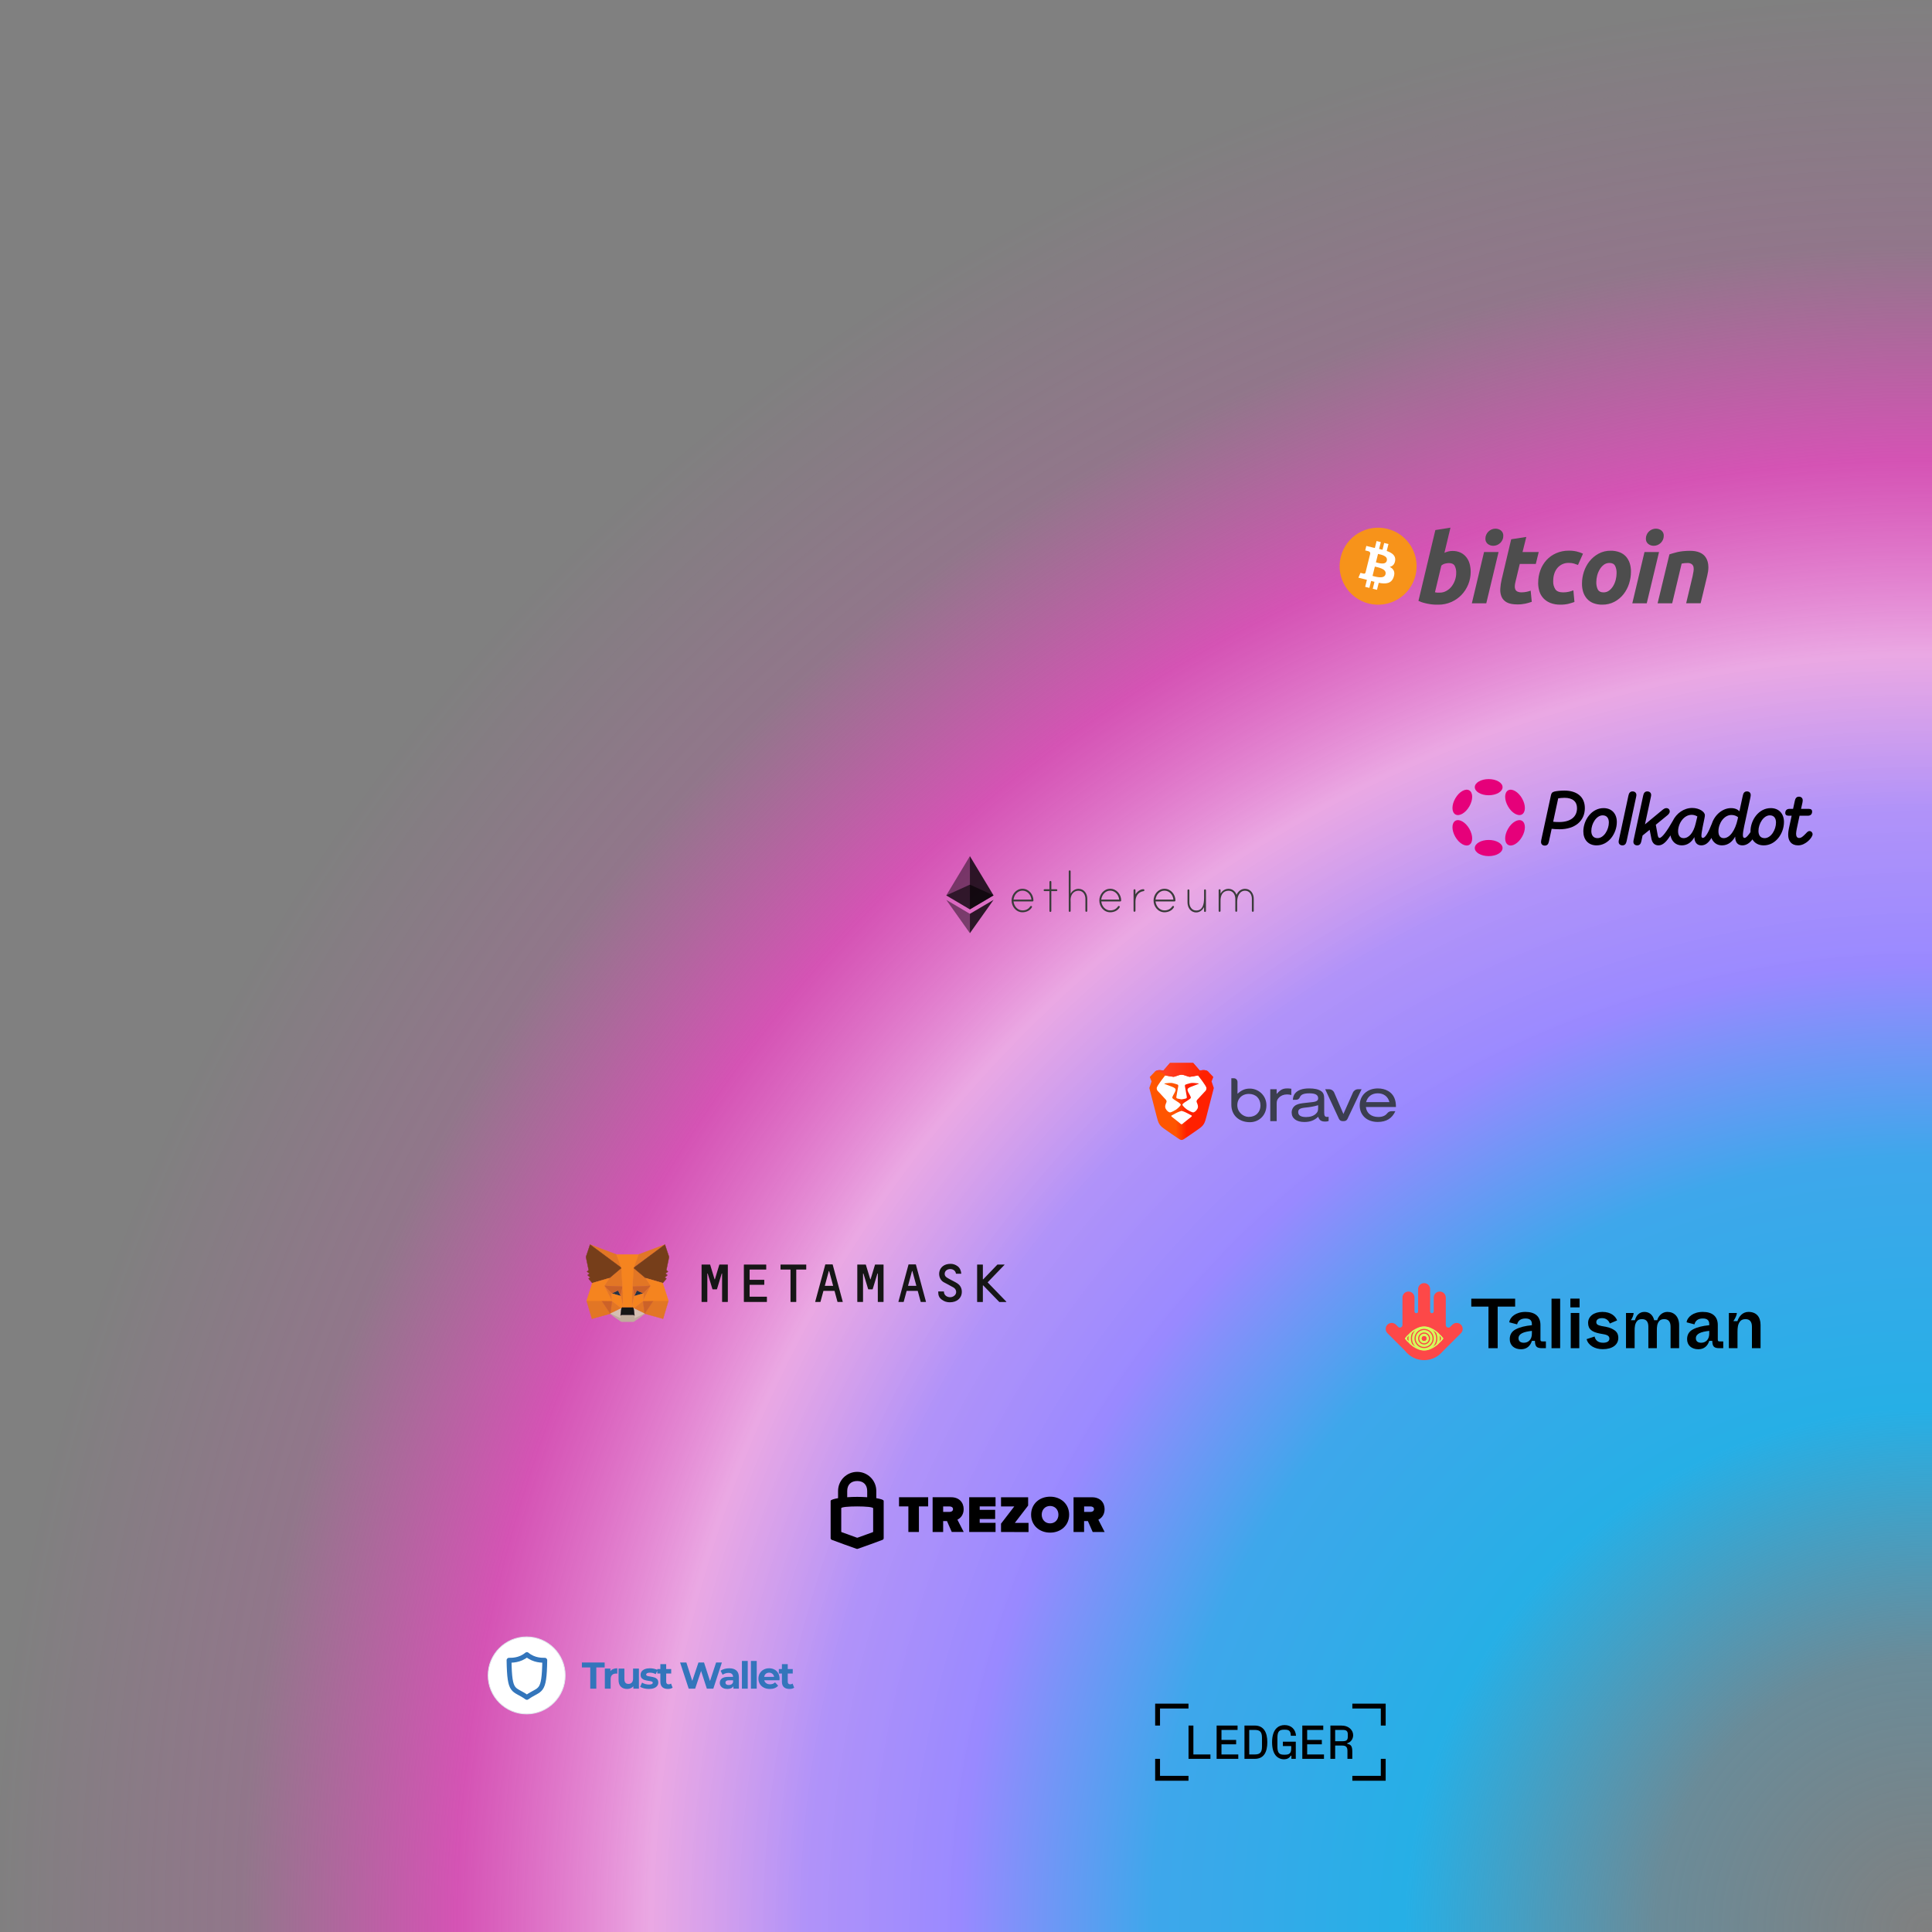 <?xml version="1.0" encoding="UTF-8" standalone="no"?>
<!DOCTYPE svg PUBLIC "-//W3C//DTD SVG 1.1//EN" "http://www.w3.org/Graphics/SVG/1.1/DTD/svg11.dtd">
<svg width="100%" height="100%" viewBox="0 0 1500 1500" version="1.1" xmlns="http://www.w3.org/2000/svg" xmlns:xlink="http://www.w3.org/1999/xlink" xml:space="preserve" xmlns:serif="http://www.serif.com/" style="fill-rule:evenodd;clip-rule:evenodd;stroke-linecap:round;stroke-linejoin:round;">
    <rect x="0" y="0" width="1500" height="1500" fill="#808080" stroke="none"/>
    <rect x="0" y="0" width="1500" height="1500" style="fill:url(#_Radial1);"/>
    <g id="Logos" transform="matrix(0.109,0,0,0.109,1137.76,587.205)">
        <g transform="matrix(0.76,0,0,0.76,-4521.65,5096.76)">
            <path id="path7" d="M249,0C149.9,0 69.7,80.2 69.7,179.3L69.7,246.5C34.9,252.8 0,261.2 0,272.1L0,622.8C0,622.8 0,632.5 10.9,637.1C50.4,653.1 205.8,708.1 241.5,720.7C246.1,722.4 247.4,722.4 248.6,722.4C250.3,722.4 251.1,722.4 255.7,720.7C291.4,708.1 447.2,653.1 486.7,637.1C496.8,632.9 497.2,623.2 497.2,623.2L497.2,272.1C497.2,261.2 462.8,252.4 427.9,246.5L427.9,179.3C428.4,80.2 347.7,0 249,0ZM249,85.7C307.4,85.7 342.7,121 342.7,179.4L342.7,237.8C277.2,233.2 221.3,233.2 155.4,237.8L155.4,179.4C155.4,120.9 190.7,85.7 249,85.7ZM248.6,323.8C330.1,323.8 398.5,330.1 398.5,341.4L398.5,560.2C398.5,563.6 398.1,564 395.1,565.2C392.2,566.5 256.1,615.6 256.1,615.6C256.1,615.6 250.6,617.3 249,617.3C247.3,617.3 241.9,615.2 241.9,615.2C241.9,615.2 105.8,566.1 102.9,564.8C100,563.5 99.5,563.1 99.5,559.8L99.5,341C98.7,329.7 167.1,323.8 248.6,323.8Z" style="fill-rule:nonzero;"/>
            <g id="g3222" transform="matrix(0.956,0,0,0.956,91.363,-287.434)">
                <path id="path13" d="M666.6,890L666.6,639.3L575,639.3L575,549.4L860.6,549.4L860.6,639.3L769.9,639.3L769.9,890L666.6,890Z" style="fill-rule:nonzero;"/>
                <path id="path15" d="M1092,890L1045,782.9L1007.6,782.9L1007.6,890L904.3,890L904.3,549.4L1086.1,549.4C1165.9,549.4 1208.7,602.3 1208.7,666.1C1208.7,724.9 1174.7,756 1147.4,769.4L1209.1,889.9L1092,889.9L1092,890ZM1104.2,666.1C1104.2,647.6 1087.8,639.6 1070.6,639.6L1007.6,639.6L1007.6,693.4L1070.6,693.4C1087.8,693 1104.2,685 1104.2,666.1Z" style="fill-rule:nonzero;"/>
                <path id="path17" d="M1262.9,890L1262.9,549.4L1521.2,549.4L1521.2,639.3L1365.8,639.3L1365.8,672.9L1517.4,672.9L1517.4,762.8L1365.8,762.8L1365.8,800.2L1521.2,800.2L1521.2,890L1262.9,890Z" style="fill-rule:nonzero;"/>
                <path id="path19" d="M1574.9,890.4L1574.9,808.5L1704.7,639.7L1574.9,639.7L1574.9,549.8L1840.7,549.8L1840.7,630.9L1710.5,800.6L1844.5,800.6L1844.5,890.5L1574.9,890.4Z" style="fill-rule:nonzero;"/>
                <path id="path21" d="M1869.7,720.3C1869.7,615.7 1950.8,543.9 2056.2,543.9C2161.2,543.9 2242.7,615.3 2242.7,720.3C2242.7,824.9 2161.6,896.3 2056.2,896.3C1950.8,896.3 1869.7,824.9 1869.7,720.3ZM2137.7,720.3C2137.7,672.8 2105.4,635 2055.8,635C2006.2,635 1973.9,672.8 1973.9,720.3C1973.9,767.8 2006.2,805.6 2055.8,805.6C2105.8,805.6 2137.7,767.8 2137.7,720.3Z" style="fill-rule:nonzero;"/>
                <path id="path23" d="M2473.6,890.4L2426.6,783.3L2389.2,783.3L2389.2,890.4L2285.9,890.4L2285.9,549.8L2467.7,549.8C2547.5,549.8 2590.3,602.7 2590.3,666.5C2590.3,725.3 2556.3,756.4 2529,769.8L2590.7,890.3L2473.6,890.3L2473.6,890.4ZM2486.2,666.1C2486.2,647.6 2469.8,639.6 2452.6,639.6L2389.6,639.6L2389.6,693.4L2452.6,693.4C2469.9,693 2486.2,685 2486.2,666.1Z" style="fill-rule:nonzero;"/>
            </g>
        </g>
        <g transform="matrix(4.287,0,0,4.287,-2210.07,6747.94)">
            <path d="M327.629,119.94L327.629,127.998L382.998,127.998L382.998,91.655L374.931,91.655L374.931,119.94L327.629,119.94ZM327.629,0L327.629,8.058L374.931,8.058L374.931,36.345L382.998,36.345L382.998,0L327.629,0ZM299.075,62.341L299.075,43.616L311.731,43.616C317.901,43.616 320.116,45.67 320.116,51.28L320.116,54.598C320.116,60.366 317.98,62.341 311.731,62.341L299.075,62.341ZM319.165,65.659C324.939,64.158 328.972,58.784 328.972,52.386C328.972,48.356 327.391,44.721 324.385,41.797C320.589,38.162 315.525,36.345 308.961,36.345L291.164,36.345L291.164,91.653L299.075,91.653L299.075,69.61L310.94,69.61C317.03,69.61 319.483,72.138 319.483,78.46L319.483,91.655L327.55,91.655L327.55,79.724C327.55,71.033 325.494,67.715 319.165,66.766L319.165,65.659ZM252.565,67.476L276.928,67.476L276.928,60.207L252.565,60.207L252.565,43.614L279.3,43.614L279.3,36.345L244.496,36.345L244.496,91.653L280.487,91.653L280.487,84.384L252.565,84.384L252.565,67.476ZM226.065,70.4L226.065,74.192C226.065,82.172 223.138,84.78 215.783,84.78L214.043,84.78C206.685,84.78 203.126,82.409 203.126,71.426L203.126,56.572C203.126,45.511 206.844,43.218 214.2,43.218L215.781,43.218C222.979,43.218 225.273,45.905 225.351,53.332L234.052,53.332C233.262,42.428 225.985,35.556 215.069,35.556C209.77,35.556 205.34,37.215 202.018,40.375C197.035,45.037 194.266,52.938 194.266,63.999C194.266,74.666 196.64,82.568 201.543,87.465C204.865,90.704 209.454,92.443 213.962,92.443C218.708,92.443 223.06,90.546 225.273,86.438L226.379,86.438L226.379,91.653L233.656,91.653L233.656,63.131L212.22,63.131L212.22,70.4L226.065,70.4ZM156.301,43.614L164.924,43.614C173.072,43.614 177.502,45.668 177.502,56.73L177.502,71.268C177.502,82.329 173.072,84.384 164.924,84.384L156.301,84.384L156.301,43.614ZM165.634,91.655C180.743,91.655 186.358,80.198 186.358,64.001C186.358,47.567 180.346,36.347 165.475,36.347L148.389,36.347L148.389,91.655L165.634,91.655ZM110.186,67.476L134.549,67.476L134.549,60.207L110.186,60.207L110.186,43.614L136.921,43.614L136.921,36.345L102.116,36.345L102.116,91.653L138.108,91.653L138.108,84.384L110.186,84.384L110.186,67.476ZM63.518,36.345L55.45,36.345L55.45,91.653L91.836,91.653L91.836,84.384L63.518,84.384L63.518,36.345ZM0,91.655L0,128L55.37,128L55.37,119.94L8.067,119.94L8.067,91.655L0,91.655ZM0,0L0,36.345L8.067,36.345L8.067,8.058L55.37,8.058L55.37,0L0,0Z" style="fill-rule:nonzero;"/>
        </g>
        <g transform="matrix(2.287,0,0,2.287,-6538.91,3203.52)">
            <g>
                <path d="M1276.6,240.7C1269.8,236.2 1262.3,233 1255.2,229C1250.6,226.4 1245.7,224.1 1241.7,220.8C1234.9,215.2 1236.3,204.2 1243.4,199.4C1253.6,192.6 1270.5,196.4 1272.3,210.3C1272.3,210.6 1272.6,210.8 1272.9,210.8L1288.3,210.8C1288.7,210.8 1289,210.5 1288.9,210.1C1288.1,200.5 1284.4,192.5 1277.6,187.4C1271.1,182.5 1263.7,179.9 1255.8,179.9C1215.1,179.9 1211.4,223 1233.3,236.6C1235.8,238.2 1257.3,249 1264.9,253.7C1272.5,258.4 1274.9,267 1271.6,273.8C1268.6,280 1260.8,284.3 1253,283.8C1244.5,283.3 1237.9,278.7 1235.6,271.5C1235.2,270.2 1235,267.7 1235,266.6C1235,266.3 1234.7,266 1234.4,266L1217.7,266C1217.4,266 1217.1,266.3 1217.1,266.6C1217.1,278.7 1220.1,285.4 1228.3,291.5C1236,297.3 1244.4,299.7 1253.1,299.7C1275.9,299.7 1287.7,286.8 1290.1,273.4C1292.2,260.3 1288.3,248.5 1276.6,240.7Z" style="fill:rgb(22,22,22);fill-rule:nonzero;"/>
                <path d="M561.3,182.1L536,182.1C535.7,182.1 535.5,182.3 535.4,182.5L521.7,227.7C521.5,228.3 520.7,228.3 520.5,227.7L506.8,182.5C506.7,182.2 506.5,182.1 506.2,182.1L480.7,182.1C480.4,182.1 480.1,182.4 480.1,182.7L480.1,298.1C480.1,298.4 480.4,298.7 480.7,298.7L497.4,298.7C497.7,298.7 498,298.4 498,298.1L498,210.4C498,209.7 499,209.6 499.2,210.2L513,255.7L514,258.9C514.1,259.2 514.3,259.3 514.6,259.3L527.4,259.3C527.7,259.3 527.9,259.1 528,258.9L529,255.7L542.8,210.2C543,209.5 544,209.7 544,210.4L544,298.1C544,298.4 544.3,298.7 544.6,298.7L561.3,298.7C561.6,298.7 561.9,298.4 561.9,298.1L561.9,182.7C561.9,182.4 561.6,182.1 561.3,182.1Z" style="fill:rgb(22,22,22);fill-rule:nonzero;"/>
                <path d="M1020.9,182.1C1020.6,182.1 1020.4,182.3 1020.3,182.5L1006.6,227.7C1006.4,228.3 1005.6,228.3 1005.4,227.7L991.7,182.5C991.6,182.2 991.4,182.1 991.1,182.1L965.7,182.1C965.4,182.1 965.1,182.4 965.1,182.7L965.1,298.1C965.1,298.4 965.4,298.7 965.7,298.7L982.4,298.7C982.7,298.7 983,298.4 983,298.1L983,210.4C983,209.7 984,209.6 984.2,210.2L998,255.7L999,258.9C999.1,259.2 999.3,259.3 999.6,259.3L1012.4,259.3C1012.7,259.3 1012.9,259.1 1013,258.9L1014,255.7L1027.8,210.2C1028,209.5 1029,209.7 1029,210.4L1029,298.1C1029,298.4 1029.3,298.7 1029.6,298.7L1046.3,298.7C1046.6,298.7 1046.9,298.4 1046.9,298.1L1046.9,182.7C1046.9,182.4 1046.6,182.1 1046.3,182.1L1020.9,182.1Z" style="fill:rgb(22,22,22);fill-rule:nonzero;"/>
                <path d="M805.5,182.1L726.6,182.1C726.3,182.1 726,182.4 726,182.7L726,197.1C726,197.4 726.3,197.7 726.6,197.7L757.1,197.7L757.1,298.1C757.1,298.4 757.4,298.7 757.7,298.7L774.4,298.7C774.7,298.7 775,298.4 775,298.1L775,197.7L805.5,197.7C805.8,197.7 806.1,197.4 806.1,197.1L806.1,182.7C806.1,182.4 805.9,182.1 805.5,182.1Z" style="fill:rgb(22,22,22);fill-rule:nonzero;"/>
                <path d="M904,298.7L919.2,298.7C919.6,298.7 919.9,298.3 919.8,297.9L888.4,182.1C888.3,181.8 888.1,181.7 887.8,181.7L866,181.7C865.7,181.7 865.5,181.9 865.4,182.1L834,297.9C833.9,298.3 834.2,298.7 834.6,298.7L849.8,298.7C850.1,298.7 850.3,298.5 850.4,298.3L859.5,264.6C859.6,264.3 859.8,264.2 860.1,264.2L893.7,264.2C894,264.2 894.2,264.4 894.3,264.6L903.4,298.3C903.5,298.5 903.8,298.7 904,298.7ZM864.1,247.7L876.3,202.6C876.5,202 877.3,202 877.5,202.6L889.7,247.7C889.8,248.1 889.5,248.5 889.1,248.5L864.7,248.5C864.3,248.5 864,248.1 864.1,247.7Z" style="fill:rgb(22,22,22);fill-rule:nonzero;"/>
                <path d="M1163.2,298.7L1178.4,298.7C1178.8,298.7 1179.1,298.3 1179,297.9L1147.6,182.1C1147.5,181.8 1147.3,181.7 1147,181.7L1125.2,181.7C1124.9,181.7 1124.7,181.9 1124.6,182.1L1093.2,297.9C1093.1,298.3 1093.4,298.7 1093.8,298.7L1109,298.7C1109.3,298.7 1109.5,298.5 1109.6,298.3L1118.7,264.6C1118.8,264.3 1119,264.2 1119.3,264.2L1152.9,264.2C1153.2,264.2 1153.4,264.4 1153.5,264.6L1162.6,298.3C1162.7,298.5 1162.9,298.7 1163.2,298.7ZM1123.3,247.7L1135.5,202.6C1135.7,202 1136.5,202 1136.7,202.6L1148.9,247.7C1149,248.1 1148.7,248.5 1148.3,248.5L1123.9,248.5C1123.5,248.5 1123.2,248.1 1123.3,247.7Z" style="fill:rgb(22,22,22);fill-rule:nonzero;"/>
                <path d="M629.7,281.6L629.7,245.8C629.7,245.5 630,245.2 630.3,245.2L674.8,245.2C675.1,245.2 675.4,244.9 675.4,244.6L675.4,230.2C675.4,229.9 675.1,229.6 674.8,229.6L630.3,229.6C630,229.6 629.7,229.3 629.7,229L629.7,198.4C629.7,198.1 630,197.8 630.3,197.8L680.9,197.8C681.2,197.8 681.5,197.5 681.5,197.2L681.5,182.8C681.5,182.5 681.2,182.2 680.9,182.2L612.4,182.2C612.1,182.2 611.8,182.5 611.8,182.8L611.8,298.1C611.8,298.4 612.1,298.7 612.4,298.7L683,298.7C683.3,298.7 683.6,298.4 683.6,298.1L683.6,282.9C683.6,282.6 683.3,282.3 683,282.3L630.2,282.3C629.9,282.2 629.7,282 629.7,281.6Z" style="fill:rgb(22,22,22);fill-rule:nonzero;"/>
                <path d="M1429.2,297.7L1371.4,238C1371.2,237.8 1371.2,237.4 1371.4,237.2L1423.4,183.2C1423.8,182.8 1423.5,182.2 1423,182.2L1401.7,182.2C1401.5,182.2 1401.4,182.3 1401.3,182.4L1357.2,228.2C1356.8,228.6 1356.2,228.3 1356.2,227.8L1356.2,182.8C1356.2,182.5 1355.9,182.2 1355.6,182.2L1338.9,182.2C1338.6,182.2 1338.3,182.5 1338.3,182.8L1338.3,298.2C1338.3,298.5 1338.6,298.8 1338.9,298.8L1355.6,298.8C1355.9,298.8 1356.2,298.5 1356.2,298.2L1356.2,247.4C1356.2,246.9 1356.9,246.6 1357.2,247L1407.2,298.6C1407.3,298.7 1407.5,298.8 1407.6,298.8L1428.9,298.8C1429.3,298.7 1429.6,298 1429.2,297.7Z" style="fill:rgb(22,22,22);fill-rule:nonzero;"/>
            </g>
            <g>
                <path d="M366,120L264.9,195L283.7,150.8L366,120Z" style="fill:rgb(225,119,38);fill-rule:nonzero;stroke:rgb(225,119,38);stroke-width:1px;"/>
                <g>
                    <path d="M132.8,120L233,195.7L215.1,150.8L132.8,120Z" style="fill:rgb(226,118,37);fill-rule:nonzero;stroke:rgb(226,118,37);stroke-width:1px;"/>
                    <path d="M329.6,293.9L302.7,335.1L360.3,351L376.8,294.8L329.6,293.9Z" style="fill:rgb(226,118,37);fill-rule:nonzero;stroke:rgb(226,118,37);stroke-width:1px;"/>
                    <path d="M122.1,294.8L138.5,351L196,335.1L169.2,293.9L122.1,294.8Z" style="fill:rgb(226,118,37);fill-rule:nonzero;stroke:rgb(226,118,37);stroke-width:1px;"/>
                    <path d="M192.9,224.3L176.9,248.5L233.9,251.1L232,189.6L192.9,224.3Z" style="fill:rgb(226,118,37);fill-rule:nonzero;stroke:rgb(226,118,37);stroke-width:1px;"/>
                    <path d="M305.9,224.3L266.2,188.9L264.9,251.1L321.9,248.5L305.9,224.3Z" style="fill:rgb(226,118,37);fill-rule:nonzero;stroke:rgb(226,118,37);stroke-width:1px;"/>
                    <path d="M196,335.1L230.5,318.4L200.8,295.2L196,335.1Z" style="fill:rgb(226,118,37);fill-rule:nonzero;stroke:rgb(226,118,37);stroke-width:1px;"/>
                    <path d="M268.3,318.4L302.7,335.1L298,295.2L268.3,318.4Z" style="fill:rgb(226,118,37);fill-rule:nonzero;stroke:rgb(226,118,37);stroke-width:1px;"/>
                </g>
                <g>
                    <path d="M302.7,335.1L268.3,318.4L271.1,340.8L270.8,350.3L302.7,335.1Z" style="fill:rgb(213,191,178);fill-rule:nonzero;stroke:rgb(213,191,178);stroke-width:1px;"/>
                    <path d="M196,335.1L228,350.3L227.8,340.8L230.5,318.4L196,335.1Z" style="fill:rgb(213,191,178);fill-rule:nonzero;stroke:rgb(213,191,178);stroke-width:1px;"/>
                </g>
                <path d="M228.6,280.4L200,272L220.2,262.7L228.6,280.4Z" style="fill:rgb(35,52,71);fill-rule:nonzero;stroke:rgb(35,52,71);stroke-width:1px;"/>
                <path d="M270.2,280.4L278.6,262.7L298.9,272L270.2,280.4Z" style="fill:rgb(35,52,71);fill-rule:nonzero;stroke:rgb(35,52,71);stroke-width:1px;"/>
                <g>
                    <path d="M196,335.1L201,293.9L169.2,294.8L196,335.1Z" style="fill:rgb(204,98,40);fill-rule:nonzero;stroke:rgb(204,98,40);stroke-width:1px;"/>
                    <path d="M297.8,293.9L302.7,335.1L329.6,294.8L297.8,293.9Z" style="fill:rgb(204,98,40);fill-rule:nonzero;stroke:rgb(204,98,40);stroke-width:1px;"/>
                    <path d="M321.9,248.5L264.9,251.1L270.2,280.4L278.6,262.7L298.9,272L321.9,248.5Z" style="fill:rgb(204,98,40);fill-rule:nonzero;stroke:rgb(204,98,40);stroke-width:1px;"/>
                    <path d="M200,272L220.2,262.7L228.6,280.4L233.9,251.1L176.9,248.5L200,272Z" style="fill:rgb(204,98,40);fill-rule:nonzero;stroke:rgb(204,98,40);stroke-width:1px;"/>
                </g>
                <g>
                    <path d="M176.9,248.5L200.8,295.2L200,272L176.9,248.5Z" style="fill:rgb(226,117,37);fill-rule:nonzero;stroke:rgb(226,117,37);stroke-width:1px;"/>
                    <path d="M298.9,272L298,295.2L321.9,248.5L298.9,272Z" style="fill:rgb(226,117,37);fill-rule:nonzero;stroke:rgb(226,117,37);stroke-width:1px;"/>
                    <path d="M233.9,251.1L228.6,280.4L235.3,315L236.8,269.4L233.9,251.1Z" style="fill:rgb(226,117,37);fill-rule:nonzero;stroke:rgb(226,117,37);stroke-width:1px;"/>
                    <path d="M264.9,251.1L262.1,269.3L263.5,315L270.2,280.4L264.9,251.1Z" style="fill:rgb(226,117,37);fill-rule:nonzero;stroke:rgb(226,117,37);stroke-width:1px;"/>
                </g>
                <path d="M270.2,280.4L263.5,315L268.3,318.4L298,295.2L298.9,272L270.2,280.4Z" style="fill:rgb(245,132,31);fill-rule:nonzero;stroke:rgb(245,132,31);stroke-width:1px;"/>
                <path d="M200,272L200.8,295.2L230.5,318.4L235.3,315L228.6,280.4L200,272Z" style="fill:rgb(245,132,31);fill-rule:nonzero;stroke:rgb(245,132,31);stroke-width:1px;"/>
                <path d="M270.8,350.3L271.1,340.8L268.5,338.6L230.3,338.6L227.8,340.8L228,350.3L196,335.1L207.2,344.3L229.9,360L268.8,360L291.6,344.3L302.7,335.1L270.8,350.3Z" style="fill:rgb(192,172,157);fill-rule:nonzero;stroke:rgb(192,172,157);stroke-width:1px;"/>
                <path d="M268.3,318.4L263.5,315L235.3,315L230.5,318.4L227.8,340.8L230.3,338.6L268.5,338.6L271.1,340.8L268.3,318.4Z" style="fill:rgb(22,22,22);fill-rule:nonzero;stroke:rgb(22,22,22);stroke-width:1px;"/>
                <g>
                    <path d="M370.3,199.9L378.8,158.5L366,120L268.3,192.5L305.9,224.3L359,239.8L370.7,226.1L365.6,222.4L373.7,215L367.5,210.2L375.6,204L370.3,199.9Z" style="fill:rgb(118,62,26);fill-rule:nonzero;stroke:rgb(118,62,26);stroke-width:1px;"/>
                    <path d="M120,158.5L128.6,199.9L123.1,204L131.3,210.2L125.1,215L133.2,222.4L128.1,226.1L139.8,239.8L192.9,224.3L230.5,192.5L132.8,120L120,158.5Z" style="fill:rgb(118,62,26);fill-rule:nonzero;stroke:rgb(118,62,26);stroke-width:1px;"/>
                </g>
                <path d="M359,239.8L305.9,224.3L321.9,248.5L298,295.2L329.6,294.8L376.8,294.8L359,239.8Z" style="fill:rgb(245,132,31);fill-rule:nonzero;stroke:rgb(245,132,31);stroke-width:1px;"/>
                <path d="M192.9,224.3L139.8,239.8L122.1,294.8L169.2,294.8L200.8,295.2L176.9,248.5L192.9,224.3Z" style="fill:rgb(245,132,31);fill-rule:nonzero;stroke:rgb(245,132,31);stroke-width:1px;"/>
                <path d="M264.9,251.1L268.3,192.5L283.7,150.8L215.1,150.8L230.5,192.5L233.9,251.1L235.2,269.5L235.3,315L263.5,315L263.6,269.5L264.9,251.1Z" style="fill:rgb(245,132,31);fill-rule:nonzero;stroke:rgb(245,132,31);stroke-width:1px;"/>
            </g>
        </g>
        <g transform="matrix(9.413,0,0,9.413,-2294.05,2184.04)">
            <g id="logo_brave">
                <g id="Logo-Logotypes-brave-logo-dark" serif:id="Logo/Logotypes/brave/logo-dark">
                    <g id="Logotypes-brave-logo-dark" serif:id="Logotypes/brave/logo-dark">
                        <g id="Group-5">
                            <g id="Group-4" transform="matrix(1,0,0,1,66.476,11.495)">
                                <path id="Shape" d="M0.095,20.129L0.095,0.09L1.98,0.09C3.517,0.09 4.762,1.356 4.762,2.918L4.762,11.828C7.784,9.087 10.354,7.99 13.78,7.92C20.349,7.783 26.051,12.743 26.593,19.4C27.241,27.354 21.551,33.341 14.138,33.341C6,33.341 0.095,28.211 0.095,20.129ZM4.685,21.702C5.145,25.843 9.035,29.263 13.136,29.329C18.48,29.412 22.121,25.872 22.121,20.634C22.121,15.397 18.561,11.94 13.368,11.94C7.817,11.927 4.053,16.026 4.685,21.702Z" style="fill:rgb(59,62,79);"/>
                                <path id="Shape1" serif:id="Shape" d="M34.381,8.42L34.381,11.989C37.317,8.677 39.056,7.787 42.494,7.787C43.494,7.788 44.492,7.87 45.479,8.031L45.479,12.772C44.426,12.478 43.338,12.33 42.245,12.333C39.757,12.333 37.667,13.161 36.136,14.726C34.792,16.097 34.393,17.169 34.393,19.322L34.393,32.521L29.554,32.521L29.554,8.42L34.381,8.42Z" style="fill:rgb(59,62,79);"/>
                                <path id="Shape2" serif:id="Shape" d="M46.628,16.39C46.876,14.043 47.324,12.772 48.318,11.551C50.31,9.066 53.894,7.787 58.969,7.787C63.001,7.787 65.938,8.425 67.978,9.791C69.673,10.913 70.369,12.577 70.369,15.509L70.369,26.211C70.369,28.559 70.968,29.387 72.609,29.341C72.976,29.328 73.342,29.295 73.705,29.242L73.705,32.467C72.889,32.751 72.029,32.882 71.167,32.856C68.133,32.856 66.74,31.929 65.795,29.238C62.81,32.024 59.722,33.196 55.295,33.196C49.373,33.196 45.74,30.459 45.74,26.008C45.714,23.47 47.183,21.162 49.471,20.146C51.263,19.363 52.358,19.119 57.482,18.581C61.861,18.142 62.61,18.042 63.852,17.649C65.196,17.21 65.795,16.477 65.795,15.256C65.795,12.664 63.657,11.493 59.177,11.493C54.941,11.493 52.758,12.345 51.882,14.523C51.448,15.637 50.392,16.371 49.214,16.378L46.628,16.39ZM65.771,20.498C62.701,21.405 59.549,21.995 56.362,22.257C52.033,22.696 50.689,23.528 50.689,25.727C50.689,28.169 52.68,29.453 56.611,29.453C59.845,29.453 62.284,28.625 64.027,27.01C65.42,25.689 65.771,24.762 65.771,22.456L65.771,20.498Z" style="fill:rgb(59,62,79);"/>
                                <path id="Shape3" serif:id="Shape" d="M85.386,32.517L84.14,32.517C83.042,32.524 82.037,31.889 81.557,30.885L71.118,8.42L74.018,8.42C75.708,8.407 77.247,9.409 77.941,10.975L84.905,27.122L92.102,10.913C92.806,9.371 94.332,8.39 96.004,8.404L98.639,8.404L87.956,30.91C87.471,31.9 86.474,32.524 85.386,32.517Z" style="fill:rgb(59,62,79);"/>
                                <path id="Shape4" serif:id="Shape" d="M101.91,21.864C102.407,26.509 105.983,29.391 111.314,29.391C114.34,29.391 116.609,28.476 118.014,26.65C118.834,25.603 120.079,24.993 121.395,24.994L124.201,24.994C121.757,30.467 117.383,33.158 110.862,33.158C102.716,33.158 97.226,28.124 97.226,20.597C97.226,13.07 102.851,7.791 110.964,7.791C116.833,7.791 121.554,10.478 123.456,14.979C124.303,17.049 124.649,18.887 124.649,21.868L101.91,21.864ZM119.725,18.138C118.629,13.886 115.395,11.488 110.915,11.488C106.435,11.488 103.201,13.886 102.056,18.138L119.725,18.138Z" style="fill:rgb(59,62,79);"/>
                            </g>
                            <g transform="matrix(1,0,0,1,4.511,0)">
                                <g id="Build-Icons-Release" serif:id="Build-Icons/Release">
                                    <g id="Logo">
                                        <path id="Head" d="M47.09,13.985L48.432,10.629C48.432,10.629 46.724,8.764 44.65,6.651C42.576,4.538 38.184,5.781 38.184,5.781L33.183,0L15.615,0L10.614,5.781C10.614,5.781 6.222,4.538 4.148,6.651C2.074,8.764 0.366,10.629 0.366,10.629L1.708,13.985L0,18.956C0,18.956 5.023,38.34 5.612,40.707C6.771,45.368 7.564,47.17 10.858,49.531C14.151,51.893 20.129,55.995 21.105,56.616C22.081,57.237 23.301,58.296 24.399,58.296C25.497,58.296 26.717,57.237 27.693,56.616C28.669,55.995 34.646,51.893 37.94,49.531C41.234,47.17 42.027,45.368 43.186,40.707C43.775,38.34 48.798,18.956 48.798,18.956L47.09,13.985Z" style="fill:url(#_Linear2);"/>
                                        <path id="Face" d="M24.399,36.279C24.733,36.279 26.876,37.049 28.595,37.956C30.314,38.862 31.56,39.503 31.958,39.757C32.357,40.011 32.114,40.49 31.751,40.751C31.388,41.012 26.513,44.858 26.04,45.283C25.567,45.709 24.872,46.411 24.399,46.411C23.926,46.411 23.231,45.709 22.758,45.283C22.284,44.858 17.41,41.012 17.047,40.751C16.684,40.49 16.441,40.011 16.839,39.757C17.238,39.503 18.484,38.862 20.203,37.956C21.922,37.049 24.064,36.279 24.399,36.279ZM24.425,8.886C24.589,8.89 25.514,8.936 26.839,9.386C28.303,9.883 29.889,10.504 30.621,10.504C31.353,10.504 36.781,9.448 36.781,9.448C36.781,9.448 43.215,17.371 43.215,19.065C43.215,20.758 42.406,21.205 41.592,22.086C40.778,22.966 37.224,26.811 36.768,27.304C36.312,27.798 35.361,28.547 35.92,29.894C36.479,31.242 37.304,32.956 36.387,34.695C35.47,36.434 33.899,37.595 32.893,37.403C31.886,37.211 29.523,35.953 28.653,35.378C27.784,34.803 25.029,32.488 25.029,31.603C25.029,30.717 27.877,29.127 28.403,28.766C28.929,28.404 31.329,27.006 31.378,26.457C31.427,25.908 31.409,25.747 30.7,24.391C29.992,23.035 28.717,21.225 28.929,20.02C29.141,18.816 31.198,18.19 32.666,17.625C34.134,17.061 36.96,15.994 37.313,15.828C37.666,15.662 37.575,15.504 36.505,15.401C35.436,15.298 32.401,14.887 31.033,15.276C29.665,15.665 27.327,16.256 27.138,16.569C26.949,16.883 26.782,16.893 26.976,17.974C27.17,19.056 28.171,24.244 28.269,25.166C28.366,26.088 28.556,26.697 27.581,26.924C26.605,27.151 24.963,27.546 24.399,27.546C23.835,27.546 22.193,27.151 21.217,26.924C20.242,26.697 20.432,26.088 20.529,25.166C20.626,24.244 21.627,19.056 21.822,17.974C22.016,16.893 21.849,16.883 21.66,16.569C21.471,16.256 19.133,15.665 17.765,15.276C16.397,14.887 13.362,15.298 12.293,15.401C11.223,15.504 11.132,15.662 11.485,15.828C11.838,15.994 14.664,17.061 16.132,17.625C17.599,18.19 19.656,18.816 19.869,20.02C20.081,21.225 18.805,23.035 18.097,24.391C17.389,25.747 17.37,25.908 17.42,26.457C17.469,27.006 19.868,28.404 20.395,28.766C20.921,29.127 23.768,30.717 23.768,31.603C23.768,32.488 21.014,34.803 20.144,35.378C19.275,35.953 16.911,37.211 15.905,37.403C14.899,37.595 13.328,36.434 12.411,34.695C11.494,32.956 12.319,31.242 12.877,29.894C13.436,28.547 12.486,27.798 12.03,27.304C11.574,26.811 8.02,22.966 7.206,22.086C6.392,21.205 5.583,20.758 5.583,19.065C5.583,17.371 12.016,9.448 12.016,9.448C12.016,9.448 17.445,10.504 18.177,10.504C18.909,10.504 20.495,9.883 21.959,9.386C23.284,8.936 24.209,8.89 24.373,8.886L24.425,8.886Z" style="fill:white;"/>
                                        <path id="Top-Head" d="M38.184,5.781L33.183,0L15.615,0L10.614,5.781C10.614,5.781 6.222,4.538 4.148,6.651C4.148,6.651 10.004,6.113 12.016,9.448C12.016,9.448 17.445,10.504 18.177,10.504C18.909,10.504 20.495,9.883 21.959,9.386C23.423,8.889 24.399,8.885 24.399,8.885C24.399,8.885 25.375,8.889 26.839,9.386C28.303,9.883 29.889,10.504 30.621,10.504C31.353,10.504 36.781,9.448 36.781,9.448C38.794,6.113 44.65,6.651 44.65,6.651C42.576,4.538 38.184,5.781 38.184,5.781" style="fill:url(#_Linear3);"/>
                                    </g>
                                </g>
                            </g>
                        </g>
                    </g>
                </g>
            </g>
        </g>
        <g id="_1421487920208" transform="matrix(0.617,0,0,0.617,-896.318,-1628.73)">
            <path d="M875.92,551.95C816.84,790.19 575.81,935.42 337.56,876.34C99.32,817.27 -45.91,576.23 13.17,337.99C72.25,99.74 313.28,-45.5 551.52,13.58C551.92,13.68 552.33,13.78 552.73,13.89C790.34,73.52 934.9,314.17 875.92,551.95Z" style="fill:rgb(247,147,26);fill-rule:nonzero;"/>
            <path d="M545.37,380.28C531.48,435.84 446.76,407.36 419.26,400.56L443.56,303.34C470.64,310.01 559.26,322.78 544.95,380.28L545.37,380.28ZM530.23,537.38C515.23,597.92 413.29,565.16 380.23,556.95L407.03,449.59C440.09,457.92 545.92,474.17 530.23,537.38ZM641.34,381.12C650.09,321.95 605.09,290.15 544.12,269.04L564.12,188.9L514.82,176.68L495.38,254.74C482.6,251.55 469.41,248.49 456.35,245.57L475.79,166.68L427.04,154.46L407.04,234.6L375.93,227.66L308.57,210.85L295.65,262.94C295.65,262.94 331.76,271.27 331.07,271.83C344.86,273.5 354.92,285.75 353.85,299.61L331.07,390.86C332.78,391.25 334.46,391.8 336.07,392.53L330.93,391.14L299.12,519.06C296.14,528.42 286.14,533.57 276.77,530.59L276.76,530.59C276.76,531.28 241.2,521.84 241.2,521.84L217.03,577.4L280.5,593.1L315.22,602.13L295.08,683.1L343.83,695.32L363.83,615.18C376.97,618.79 389.9,622.12 402.58,625.18L382.86,705.6L431.61,717.68L451.75,636.85C535.08,652.56 597.44,646.29 623.83,571.02C645.08,510.46 622.72,475.6 578.97,452.82C610.91,445.46 634.53,425.04 641.33,381.15L641.34,381.12Z" style="fill:white;fill-rule:nonzero;"/>
            <path d="M1157.17,750C1183.13,750.08 1208.67,743.47 1231.34,730.83C1254.67,718.39 1275.19,701.26 1291.62,680.55C1308.74,658.65 1322.2,634.12 1331.48,607.91C1341.27,580.83 1346.24,552.26 1346.2,523.47C1347.76,494.26 1341.52,465.16 1328.14,439.16C1316.2,419.02 1293.97,408.75 1261.75,408.75C1247.71,409.23 1233.75,411.14 1220.08,414.44C1203.11,418.23 1187.41,426.37 1174.52,438.05L1100.91,745.83L1112.72,748.05C1116.23,748.91 1119.82,749.47 1123.41,749.72C1128.02,750.29 1132.66,750.52 1137.3,750.41L1157.16,749.99L1157.17,750ZM1303.42,268.89C1335.57,268.15 1367.49,274.71 1396.75,288.06C1422.15,300.17 1444.47,317.88 1462.03,339.87C1480.01,362.61 1493.23,388.72 1500.92,416.67C1509.34,447.49 1513.49,479.31 1513.28,511.26C1513.24,610.66 1474.71,706.17 1405.78,777.79C1372.36,812.07 1332.6,839.51 1288.7,858.62C1242.67,878.88 1192.88,889.21 1142.59,888.9L1107.03,888.9C1087.7,888.27 1068.4,886.61 1049.25,883.9C1025.86,880.51 1002.68,875.88 979.81,870.01C955.83,864.32 932.55,856.03 910.37,845.29L1105.51,27.79L1279.82,0.01L1210.38,290.15C1224.84,283.61 1239.85,278.36 1255.24,274.46C1271.1,270.6 1287.39,268.68 1303.71,268.77L1303.43,268.91L1303.42,268.89Z" style="fill:rgb(77,77,77);fill-rule:nonzero;"/>
            <path d="M1774.39,209.3C1751.67,209.52 1729.52,202.24 1711.33,188.61C1692.05,173.36 1681.63,149.51 1683.55,125C1683.47,109.71 1686.73,94.58 1693.13,80.69C1699.26,67.16 1707.87,54.91 1718.55,44.58C1729.22,34.44 1741.58,26.26 1755.08,20.41C1769.12,14.38 1784.25,11.31 1799.52,11.38C1822.08,11.31 1844.02,18.63 1862.02,32.21C1881.26,47.49 1891.67,71.32 1889.8,95.82C1889.92,111.15 1886.7,126.32 1880.36,140.26C1874.23,153.72 1865.66,165.91 1855.08,176.23C1844.44,186.41 1832.08,194.59 1818.55,200.4C1804.51,206.43 1789.38,209.46 1774.11,209.29L1774.39,209.29L1774.39,209.3ZM1693.42,873.06L1526.75,873.06L1667.58,281.38L1835.22,281.38L1693.41,873.06L1693.42,873.06Z" style="fill:rgb(77,77,77);fill-rule:nonzero;"/>
            <path d="M1981.06,134.03L2155.36,107.09L2112.03,281.4L2298.71,281.4L2265.08,418.62L2079.94,418.62L2030.5,625.01C2026.22,640.81 2023.57,657.01 2022.58,673.36C2021.56,686.58 2023.52,699.86 2028.27,712.23C2032.92,723.33 2041.53,732.3 2052.44,737.37C2068.14,744.31 2085.28,747.47 2102.44,746.54C2120.02,746.6 2137.56,744.87 2154.8,741.4C2172.15,738.01 2189.24,733.37 2205.91,727.51L2218.41,855.84C2194.48,864.44 2170.03,871.55 2145.21,877.09C2114.54,883.6 2083.23,886.63 2051.88,886.12C2000.07,886.12 1960.07,878.34 1931.46,863.06C1904.7,849.45 1883.26,827.25 1870.63,800C1858.3,771.09 1852.92,739.69 1854.94,708.33C1856.81,671.54 1862.06,635 1870.63,599.16L1981.05,133.47L1981.05,134.03L1981.06,134.03Z" style="fill:rgb(77,77,77);fill-rule:nonzero;"/>
            <path d="M2292.59,636.8C2292.24,587.72 2300.6,538.94 2317.31,492.78C2332.98,449.13 2357.05,408.98 2388.14,374.59C2419.49,340.48 2457.61,313.33 2500.08,294.85C2546.4,274.85 2596.43,264.86 2646.88,265.56C2677.34,265.2 2707.74,268.41 2737.44,275.13C2762.41,281.05 2786.7,289.52 2809.94,300.41L2752.03,430.55C2737.03,424.44 2721.47,419.18 2705.36,414.3C2686.15,408.95 2666.26,406.47 2646.33,406.94C2595.97,405.12 2547.53,426.41 2514.8,464.72C2482.3,502.95 2465.99,554.34 2465.91,618.89C2464.38,651.63 2473.02,684.03 2490.63,711.68C2507.1,735.29 2537.49,747.08 2581.74,747.08C2602.95,747.1 2624.09,744.82 2644.8,740.28C2663.27,736.34 2681.37,730.72 2698.83,723.47L2711.19,857.37C2688.47,865.97 2665.29,873.3 2641.75,879.3C2611.86,886.04 2581.28,889.22 2550.64,888.76C2509.97,889.94 2469.49,883.09 2431.47,868.61C2401.25,856.43 2374.04,837.81 2351.75,814.04C2330.6,791 2314.97,763.44 2306.06,733.47C2296.63,701.93 2291.95,669.16 2292.17,636.25L2292.59,636.81L2292.59,636.8Z" style="fill:rgb(77,77,77);fill-rule:nonzero;"/>
            <path d="M3114.94,407.5C3091.44,407.17 3068.47,414.64 3049.66,428.75C3030.59,443.51 3014.59,461.88 3002.58,482.78C2989.37,505.03 2979.45,529.09 2973.14,554.19C2967.03,578.25 2963.85,602.95 2963.7,627.78C2962.2,658.09 2968.37,688.27 2981.62,715.56C2993.71,736.53 3015.37,747.09 3046.9,747.09C3070.44,747.49 3093.44,739.96 3112.18,725.7C3131.29,710.94 3147.32,692.57 3159.4,671.69C3172.42,649.41 3182.1,625.36 3188.16,600.28C3194.2,576.17 3197.38,551.41 3197.59,526.53C3199.15,496.24 3192.96,466.03 3179.67,438.75C3167.59,417.92 3145.78,407.36 3114.39,407.36L3114.95,407.5L3114.94,407.5ZM3031.61,888.89C2996.22,889.71 2961.03,883.57 2928,870.83C2900.21,859.87 2875.39,842.57 2855.5,820.27C2835.94,797.81 2821.21,771.58 2812.17,743.19C2802.35,711.36 2797.65,678.16 2798.28,644.86C2798.39,599 2805.74,553.43 2820.1,509.86C2834.03,466.01 2855.78,425.04 2884.25,388.89C2912.85,352.75 2948.42,322.71 2988.83,300.56C3032.33,277.17 3081.11,265.35 3130.5,266.25C3165.68,265.61 3200.68,271.75 3233.56,284.31C3261.38,295.09 3286.34,312.16 3306.47,334.17C3325.91,356.69 3340.61,382.91 3349.67,411.25C3359.56,443.11 3364.25,476.36 3363.56,509.72C3363.42,555.54 3356.25,601.08 3342.31,644.72C3328.62,688.63 3307.27,729.76 3279.25,766.25C3251.07,802.54 3215.64,832.58 3175.22,854.45C3131.05,877.96 3081.64,889.82 3031.61,888.89Z" style="fill:rgb(77,77,77);fill-rule:nonzero;"/>
            <path d="M3626.75,209.3C3604.07,209.54 3581.94,202.26 3563.84,188.61C3544.55,173.36 3534.13,149.51 3536.06,125C3535.98,109.71 3539.24,94.58 3545.63,80.69C3551.59,67.23 3559.96,55 3570.35,44.58C3581.09,34.47 3593.49,26.29 3607.02,20.41C3621.02,14.39 3636.1,11.32 3651.34,11.38C3674.06,11.18 3696.25,18.52 3714.4,32.21C3733.64,47.49 3744.04,71.32 3742.18,95.82C3742.21,111.17 3738.89,126.34 3732.44,140.26C3726.42,153.73 3717.88,165.94 3707.31,176.23C3696.67,186.41 3684.31,194.59 3670.78,200.4C3656.86,206.37 3641.88,209.4 3626.74,209.29L3626.75,209.3ZM3545.93,873.06L3379.26,873.06L3519.82,281.38L3687.6,281.38L3545.93,873.06Z" style="fill:rgb(77,77,77);fill-rule:nonzero;"/>
            <path d="M3807.59,308.33C3820.23,304.72 3834.26,300.27 3849.26,295.42C3864.26,290.56 3881.76,286.11 3901.05,281.53C3922.22,277.04 3943.59,273.66 3965.09,271.39C3991.8,268.57 4018.65,267.22 4045.51,267.36C4133.29,267.36 4193.84,292.86 4227.18,343.89C4247.14,374.45 4257.24,411.73 4257.48,455.74L4257.48,458.91C4257.33,487.53 4253.06,518.96 4244.68,553.19L4168.15,872.63L4000.93,872.63L4075.23,559.84C4079.67,540.41 4083.29,521.52 4085.93,503.05C4088.82,487.06 4088.82,470.69 4085.93,454.72C4083.17,441.37 4075.79,429.43 4065.1,420.97C4050.28,411.25 4032.64,406.71 4014.96,408.05C3992.7,408.09 3970.5,410.37 3948.71,414.86L3839.54,873.19L3671.33,873.19L3807.59,308.33Z" style="fill:rgb(77,77,77);fill-rule:nonzero;"/>
        </g>
        <g id="Layer_1-2" transform="matrix(2.028,0,0,2.028,-3698.01,711.017)">
            <path d="M306.2,155.7C306.167,157.645 304.546,159.222 302.6,159.2L236.3,159.2C238,175.6 250.3,190.6 267.7,190.6C279.6,190.6 288.4,186.1 295,176.6C295.623,175.587 296.712,174.949 297.9,174.9C297.93,174.899 297.961,174.899 297.991,174.899C299.752,174.899 301.201,176.348 301.201,178.109C301.201,178.139 301.201,178.17 301.2,178.2C301.202,178.803 301.028,179.394 300.7,179.9C294,191.5 280.7,197.2 267.7,197.2C245.4,197.2 229.4,177.2 229.4,155.9C229.4,134.6 245.3,114.6 267.7,114.6C290.1,114.6 306.1,134.4 306.2,155.7ZM299.1,152.6C297.7,136.2 285.1,121.2 267.7,121.2C250.3,121.2 238,136.2 236.3,152.6L299.1,152.6Z" style="fill:rgb(59,59,59);fill-rule:nonzero;"/>
            <path d="M386.8,116.2C388.59,116.252 390.048,117.71 390.1,119.5C390.101,119.53 390.101,119.561 390.101,119.591C390.101,121.352 388.652,122.801 386.891,122.801C386.861,122.801 386.83,122.801 386.8,122.8L369,122.8L369,192.7C368.984,194.504 367.504,195.984 365.7,196C363.91,195.948 362.452,194.49 362.4,192.7L362.4,122.8L345.3,122.8C345.27,122.801 345.239,122.801 345.209,122.801C343.448,122.801 341.999,121.352 341.999,119.591C341.999,119.561 341.999,119.53 342,119.5C342.016,117.696 343.496,116.216 345.3,116.2L362.4,116.2L362.4,90.7C362.403,88.962 363.683,87.469 365.4,87.2C365.543,87.181 365.687,87.172 365.831,87.172C367.624,87.172 369.101,88.648 369.101,90.442C369.101,90.461 369.1,90.481 369.1,90.5L369.1,116.2L386.8,116.2Z" style="fill:rgb(59,59,59);fill-rule:nonzero;"/>
            <path d="M495.3,150L495.3,192.3C495.248,194.09 493.79,195.548 492,195.6C491.97,195.601 491.939,195.601 491.909,195.601C490.148,195.601 488.699,194.152 488.699,192.391C488.699,192.361 488.699,192.33 488.7,192.3L488.7,150C488.7,135.7 480.6,121.5 464.7,121.5C444.3,121.5 435.5,139.3 436.7,157.6C436.7,158.1 436.9,160.2 436.9,160.5L436.9,192.2C436.897,193.938 435.617,195.431 433.9,195.7C433.757,195.719 433.613,195.728 433.469,195.728C431.676,195.728 430.199,194.252 430.199,192.458C430.199,192.439 430.2,192.419 430.2,192.4L430.2,53.3C430.216,51.496 431.696,50.016 433.5,50C435.29,50.052 436.748,51.51 436.8,53.3L436.8,131.9C442.5,121.7 452.7,114.8 464.6,114.8C484.2,114.8 495.3,131.9 495.3,150Z" style="fill:rgb(59,59,59);fill-rule:nonzero;"/>
            <path d="M614.4,155.7C614.367,157.645 612.746,159.222 610.8,159.2L544.5,159.2C546.2,175.6 558.5,190.6 575.9,190.6C587.8,190.6 596.6,186.1 603.2,176.6C603.823,175.587 604.912,174.949 606.1,174.9C606.13,174.899 606.161,174.899 606.191,174.899C607.952,174.899 609.401,176.348 609.401,178.109C609.401,178.139 609.401,178.17 609.4,178.2C609.402,178.803 609.228,179.394 608.9,179.9C602.2,191.5 588.9,197.2 575.9,197.2C553.6,197.2 537.6,177.2 537.6,155.9C537.6,134.6 553.5,114.6 575.9,114.6C598.1,114.6 614.3,134.4 614.4,155.7ZM607.2,152.6C605.8,136.2 593.2,121.2 575.8,121.2C558.4,121.2 546.1,136.2 544.4,152.6L607.2,152.6Z" style="fill:rgb(59,59,59);fill-rule:nonzero;"/>
            <path d="M695.9,119.3C696.031,121.136 694.635,122.757 692.8,122.9C673.3,125.8 664.5,141.7 664.5,160.2L664.5,191.9C664.497,193.638 663.217,195.131 661.5,195.4C661.357,195.419 661.213,195.428 661.069,195.428C659.276,195.428 657.799,193.952 657.799,192.158C657.799,192.139 657.8,192.119 657.8,192.1L657.8,119.8C657.803,118.062 659.083,116.569 660.8,116.3C660.943,116.281 661.087,116.272 661.231,116.272C663.024,116.272 664.501,117.748 664.501,119.542C664.501,119.561 664.5,119.581 664.5,119.6L664.5,134.3C670,125 680.9,116.2 692.3,116.2C694,116.2 695.9,117.4 695.9,119.3Z" style="fill:rgb(59,59,59);fill-rule:nonzero;"/>
            <path d="M804.9,155.7C804.867,157.645 803.246,159.222 801.3,159.2L735,159.2C736.7,175.6 749,190.6 766.4,190.6C778.3,190.6 787.1,186.1 793.7,176.6C794.323,175.587 795.412,174.949 796.6,174.9C796.63,174.899 796.661,174.899 796.691,174.899C798.452,174.899 799.901,176.348 799.901,178.109C799.901,178.139 799.901,178.17 799.9,178.2C799.902,178.803 799.728,179.394 799.4,179.9C792.7,191.5 779.4,197.2 766.4,197.2C744.1,197.2 728.1,177.2 728.1,155.9C728.1,134.6 744,114.6 766.4,114.6C788.8,114.6 804.8,134.4 804.9,155.7ZM797.8,152.6C796.4,136.2 783.8,121.2 766.4,121.2C749,121.2 736.7,136.2 735,152.6L797.8,152.6Z" style="fill:rgb(59,59,59);fill-rule:nonzero;"/>
            <path d="M912.1,120.1L912.1,192.7C912.048,194.49 910.59,195.948 908.8,196C908.77,196.001 908.739,196.001 908.709,196.001C906.948,196.001 905.499,194.552 905.499,192.791C905.499,192.761 905.499,192.73 905.5,192.7L905.5,178.9C900,189.8 890.3,197.7 877.9,197.7C858.2,197.7 847.3,180.6 847.3,162.5L847.3,120C847.316,118.196 848.796,116.716 850.6,116.7C852.39,116.752 853.848,118.21 853.9,120L853.9,162.5C853.9,176.8 862,191 877.9,191C900.2,191 905.5,170.1 905.5,147L905.5,119.9C905.525,118.08 907.029,116.596 908.85,116.596C909.242,116.596 909.631,116.665 910,116.8C911.281,117.395 912.103,118.687 912.1,120.1Z" style="fill:rgb(59,59,59);fill-rule:nonzero;"/>
            <path d="M1080,149.7L1080,192.2C1079.95,193.99 1078.49,195.448 1076.7,195.5C1076.67,195.501 1076.64,195.501 1076.61,195.501C1074.85,195.501 1073.4,194.052 1073.4,192.291C1073.4,192.261 1073.4,192.23 1073.4,192.2L1073.4,149.7C1073.4,135.4 1065.3,121.4 1049.4,121.4C1029.4,121.4 1021.8,142.8 1021.8,159.4L1021.8,192.2C1021.75,193.99 1020.29,195.448 1018.5,195.5C1018.47,195.501 1018.44,195.501 1018.41,195.501C1016.65,195.501 1015.2,194.052 1015.2,192.291C1015.2,192.261 1015.2,192.23 1015.2,192.2L1015.2,149.7C1015.2,135.4 1007.1,121.4 991.2,121.4C971,121.4 962.7,137.3 963.4,158.5C963.4,159 963.6,159.9 963.4,160.2L963.4,192.1C963.397,193.838 962.117,195.331 960.4,195.6C960.257,195.619 960.113,195.628 959.969,195.628C958.176,195.628 956.699,194.152 956.699,192.358C956.699,192.339 956.7,192.319 956.7,192.3L956.7,119.8C956.703,118.062 957.983,116.569 959.7,116.3C959.843,116.281 959.987,116.272 960.131,116.272C961.924,116.272 963.401,117.748 963.401,119.542C963.401,119.561 963.4,119.581 963.4,119.6L963.4,131.7C969.1,121.5 979.3,114.8 991.2,114.8C1004.7,114.8 1015.2,123.4 1019.5,135.9C1025,123.5 1035.7,114.8 1049.4,114.8C1068.9,114.8 1080,131.7 1080,149.7Z" style="fill:rgb(59,59,59);fill-rule:nonzero;"/>
            <path d="M83,100.1L0,137.8L83,186.9L166.1,137.8L83,100.1Z" style="fill-opacity:0.6;fill-rule:nonzero;"/>
            <path d="M0,137.8L83,186.9L83,0L0,137.8Z" style="fill-opacity:0.45;fill-rule:nonzero;"/>
            <path d="M83,0L83,186.9L166.1,137.8L83,0Z" style="fill-opacity:0.8;fill-rule:nonzero;"/>
            <path d="M0,153.6L83,270.6L83,202.6L0,153.6Z" style="fill-opacity:0.45;fill-rule:nonzero;"/>
            <path d="M83,202.6L83,270.6L166.1,153.6L83,202.6Z" style="fill-opacity:0.8;fill-rule:nonzero;"/>
        </g>
        <g transform="matrix(8.574,0,0,8.574,-568.073,3752.29)">
            <path d="M50.116,35.663C50.724,36.987 52.515,37.455 53.545,36.425L55.435,34.535C57.388,32.582 60.554,32.582 62.506,34.535C64.459,36.488 64.459,39.653 62.506,41.606L47.234,56.878C43.566,61.233 38.072,64 31.931,64C25.528,64 19.828,60.991 16.168,56.31L1.465,41.607C-0.488,39.654 -0.488,36.489 1.465,34.536C3.417,32.583 6.583,32.583 8.536,34.536L10.397,36.397C11.405,37.405 13.154,36.951 13.75,35.656C13.867,35.4 13.931,35.126 13.931,34.844L13.931,12C13.931,9.238 16.17,7 18.931,7C21.693,7 23.931,9.238 23.931,12L23.931,23.556C23.931,24.551 24.95,25.226 25.898,24.926C26.498,24.736 26.932,24.19 26.932,23.561L26.932,5C26.932,2.239 29.17,0 31.932,0C34.693,0 36.932,2.239 36.932,5L36.932,23.561C36.932,24.19 37.365,24.737 37.965,24.926C38.913,25.226 39.931,24.551 39.931,23.557L39.931,12C39.931,9.238 42.17,7 44.931,7C47.693,7 49.931,9.238 49.931,12L49.931,34.835C49.931,35.122 49.996,35.402 50.116,35.663Z" style="fill:rgb(253,72,72);"/>
            <path d="M47.932,46C47.932,46 40.768,56 31.932,56C23.095,56 15.932,46 15.932,46C15.932,46 23.095,36 31.932,36C40.768,36 47.932,46 47.932,46Z" style="fill:rgb(213,255,92);fill-rule:nonzero;"/>
            <path d="M39.431,46C39.431,50.142 36.073,53.499 31.932,53.499C27.791,53.499 24.433,50.142 24.433,46C24.433,41.859 27.791,38.501 31.932,38.501C36.073,38.501 39.431,41.859 39.431,46Z" style="fill:none;fill-rule:nonzero;stroke:rgb(253,72,72);stroke-width:1px;stroke-linecap:butt;stroke-linejoin:miter;"/>
            <path d="M36.431,46C36.431,48.485 34.416,50.499 31.932,50.499C29.447,50.499 27.433,48.485 27.433,46C27.433,43.516 29.447,41.502 31.932,41.502C34.416,41.502 36.431,43.516 36.431,46Z" style="fill:none;fill-rule:nonzero;stroke:rgb(253,72,72);stroke-width:1px;stroke-linecap:butt;stroke-linejoin:miter;"/>
            <path d="M42.431,46C42.431,51.798 37.73,56.499 31.932,56.499C26.134,56.499 21.433,51.798 21.433,46C21.433,40.202 26.134,35.501 31.932,35.501C37.73,35.501 42.431,40.202 42.431,46Z" style="fill:none;fill-rule:nonzero;stroke:rgb(253,72,72);stroke-width:1px;stroke-linecap:butt;stroke-linejoin:miter;"/>
            <path d="M45.431,46C45.431,53.455 39.387,59.499 31.932,59.499C24.477,59.499 18.433,53.455 18.433,46C18.433,38.545 24.477,32.501 31.932,32.501C39.387,32.501 45.431,38.545 45.431,46Z" style="fill:none;fill-rule:nonzero;stroke:rgb(253,72,72);stroke-width:1px;stroke-linecap:butt;stroke-linejoin:miter;"/>
            <path d="M33.431,46C33.431,46.828 32.76,47.499 31.932,47.499C31.104,47.499 30.433,46.828 30.433,46C30.433,45.172 31.104,44.501 31.932,44.501C32.76,44.501 33.431,45.172 33.431,46Z" style="fill:rgb(22,43,235);fill-rule:nonzero;stroke:rgb(253,72,72);stroke-width:1px;stroke-linecap:butt;stroke-linejoin:miter;"/>
            <circle cx="31.932" cy="46" r="2" style="fill:rgb(253,72,72);"/>
            <path d="M16.652,46.121C16.618,46.078 16.587,46.037 16.558,46C16.587,45.963 16.618,45.922 16.652,45.878C16.861,45.611 17.17,45.227 17.569,44.765C18.367,43.841 19.521,42.61 20.946,41.379C23.811,38.906 27.695,36.501 31.932,36.501C36.169,36.501 40.053,38.906 42.918,41.379C44.343,42.61 45.497,43.841 46.295,44.765C46.694,45.227 47.003,45.611 47.211,45.878C47.245,45.922 47.277,45.963 47.305,46C47.277,46.037 47.245,46.078 47.211,46.121C47.003,46.389 46.694,46.773 46.295,47.235C45.497,48.159 44.343,49.39 42.918,50.621C40.053,53.094 36.169,55.499 31.932,55.499C27.695,55.499 23.811,53.094 20.946,50.62C19.521,49.39 18.367,48.159 17.569,47.235C17.17,46.773 16.861,46.389 16.652,46.121Z" style="fill:none;fill-rule:nonzero;stroke:rgb(213,255,92);stroke-width:1px;stroke-linecap:butt;stroke-linejoin:miter;"/>
            <g>
                <path d="M85.397,54.071L93.037,54.071L93.037,19.512L107.554,19.512L107.554,12.93L71.115,12.93L71.115,19.512L85.397,19.512L85.397,54.071Z" style="fill-rule:nonzero;"/>
                <path d="M103.067,46.548C103.067,51.72 106.828,54.952 112.47,54.952C117.231,54.952 120.228,52.131 121.462,47.959L123.99,47.959C124.107,52.543 125.224,54.071 130.043,54.071L133.099,54.071L133.099,48.429L130.337,48.429C128.809,48.429 128.574,48.135 128.574,46.665L128.574,34.852C128.574,27.741 124.166,23.92 116.114,23.92C108.18,23.92 103.243,28.152 102.655,32.56L109.179,34.264C109.943,31.267 112.117,29.386 116.114,29.386C119.817,29.386 121.462,30.973 121.462,33.971L121.462,34.97C115.879,35.499 111.412,36.615 108.062,38.378C104.712,40.083 103.067,42.845 103.067,46.548ZM121.462,42.022C121.462,47.018 118.406,49.545 114.762,49.545C111.941,49.545 110.354,48.194 110.354,45.843C110.354,42.081 114.468,40.436 121.462,39.672L121.462,42.022Z" style="fill-rule:nonzero;"/>
                <rect x="137.775" y="12.93" width="7.17" height="41.141" style="fill-rule:nonzero;"/>
                <path d="M153.436,20.159L161.077,20.159L161.077,12.871L153.436,12.871L153.436,20.159ZM153.73,54.071L160.842,54.071L160.842,24.802L153.73,24.802L153.73,54.071Z" style="fill-rule:nonzero;"/>
                <path d="M166.928,46.548C168.221,51.72 173.746,54.894 180.328,54.894C188.38,54.894 193.258,51.191 193.258,45.49C193.258,42.786 192.259,40.729 190.32,39.319C188.38,37.908 186.029,36.909 183.267,36.38L179.447,35.675C175.92,34.97 174.98,34.088 174.98,32.384C174.98,30.444 176.684,29.092 179.799,29.092C183.149,29.092 185.265,31.032 186.205,33.559L192.259,30.973C190.907,27.388 187.028,23.92 180.034,23.92C173.04,23.92 168.162,27.623 168.162,33.03C168.162,38.555 171.689,40.612 177.625,41.846L181.504,42.551C184.795,43.198 185.853,44.373 185.853,46.195C185.853,48.252 183.972,49.545 180.622,49.545C175.979,49.545 174.098,46.959 173.569,44.373L166.928,46.548Z" style="fill-rule:nonzero;"/>
                <path d="M199.646,54.071L206.817,54.071L206.817,39.613C206.817,36.322 207.052,33.618 208.874,31.502C209.755,30.444 211.107,29.915 212.929,29.915C216.455,29.915 218.219,32.031 218.219,36.204L218.219,54.071L225.271,54.071L225.271,39.613C225.271,36.263 225.448,33.618 227.27,31.502C228.151,30.444 229.562,29.915 231.384,29.915C234.734,29.915 236.673,31.914 236.673,36.204L236.673,54.071L243.785,54.071L243.785,34.97C243.785,27.858 239.671,23.921 234.028,23.921C230.032,23.921 226.799,26.742 225.565,30.797L223.038,30.797C222.039,26.389 218.924,23.921 214.986,23.921C210.696,23.921 208.168,26.8 207.052,30.797L203.702,30.797C204.936,29.093 205.994,26.507 205.994,24.802L199.646,24.802L199.646,54.071Z" style="fill-rule:nonzero;"/>
                <path d="M250.4,46.548C250.4,51.72 254.161,54.952 259.803,54.952C264.564,54.952 267.561,52.131 268.796,47.959L271.323,47.959C271.44,52.543 272.557,54.071 277.376,54.071L280.433,54.071L280.433,48.429L277.67,48.429C276.142,48.429 275.907,48.135 275.907,46.665L275.907,34.852C275.907,27.741 271.499,23.92 263.447,23.92C255.513,23.92 250.576,28.152 249.988,32.56L256.512,34.264C257.276,31.267 259.451,29.386 263.447,29.386C267.15,29.386 268.796,30.973 268.796,33.971L268.796,34.97C263.212,35.499 258.746,36.615 255.396,38.378C252.045,40.083 250.4,42.845 250.4,46.548ZM268.796,42.022C268.796,47.018 265.739,49.545 262.096,49.545C259.274,49.545 257.688,48.194 257.688,45.843C257.688,42.081 261.802,40.436 268.796,39.672L268.796,42.022Z" style="fill-rule:nonzero;"/>
                <path d="M285.108,54.071L292.278,54.071L292.278,40.671C292.278,37.144 292.513,34.088 294.453,31.737C295.452,30.503 296.98,29.915 298.978,29.915C302.328,29.915 304.268,31.972 304.268,36.204L304.268,54.071L311.438,54.071L311.438,34.793C311.438,28.035 307.97,23.92 301.388,23.92C296.568,23.92 293.512,27.623 292.219,31.561L288.869,31.561C290.515,29.151 291.69,26.506 291.749,24.802L285.108,24.802L285.108,54.071Z" style="fill-rule:nonzero;"/>
            </g>
        </g>
        <g transform="matrix(0.389,0,0,0.389,-223.452,47.916)">
            <path d="M2384.74,504.19C2307.57,504.19 2233.16,513.84 2202.84,522.11C2158.75,534.51 2147.72,553.8 2139.45,593.76L1964.45,1401.28C1961.69,1417.82 1958.93,1431.6 1958.93,1445.38C1958.93,1485.38 1985.12,1511.52 2027.83,1511.52C2074.69,1511.52 2093.98,1481.21 2103.63,1434.36L2153.23,1204.23C2187.68,1208.36 2233.16,1212.49 2297.93,1212.49C2583.18,1212.49 2760.93,1058.16 2760.93,825.27C2760.94,621.32 2619,504.19 2384.74,504.19ZM2291.04,1080.19C2246.94,1080.19 2212.49,1078.82 2180.79,1074.68L2273.12,646.12C2302.06,641.98 2344.78,636.47 2388.88,636.47C2540.46,636.47 2617.63,708.13 2617.63,826.64C2617.63,978.23 2507.39,1080.2 2291,1080.2L2291.04,1080.19Z" style="fill-rule:nonzero;"/>
            <path d="M6874.28,1245.57C6850.86,1245.57 6835.7,1259.35 6806.76,1291.04C6755.76,1343.41 6724.08,1372.34 6684.12,1372.34C6648.29,1372.34 6628.99,1343.41 6628.99,1296.55C6628.99,1270.37 6634.51,1238.68 6641.4,1204.23L6692.4,964.45L6845.4,964.45C6893.63,964.45 6922.57,936.89 6922.57,887.28C6922.57,859.72 6904.66,839.05 6863.32,839.05L6719.94,839.05L6744.75,727.43C6747.5,710.9 6750.26,695.74 6750.26,681.96C6750.26,643.37 6724.08,615.81 6681.36,615.81C6635.88,615.81 6615.21,646.13 6605.57,692.98L6573.87,839.05L6509.11,839.05C6459.5,839.05 6430.56,866.61 6430.56,916.22C6430.56,943.78 6449.85,964.45 6491.19,964.45L6547.69,964.45L6496.69,1201.45C6491.18,1227.63 6484.29,1270.35 6484.29,1314.45C6484.29,1426.07 6542.17,1507.37 6666.19,1507.37C6737.85,1507.37 6801.24,1471.54 6849.47,1428.82C6896.32,1387.48 6930.77,1336.5 6930.77,1303.42C6930.78,1271.75 6906,1245.57 6874.28,1245.57Z" style="fill-rule:nonzero;"/>
            <path d="M3704.86,585.5C3704.86,545.5 3677.3,519.35 3634.58,519.35C3589.11,519.35 3568.44,549.67 3558.79,596.52L3386.54,1397.15C3382.4,1413.69 3379.65,1427.47 3379.65,1441.25C3379.65,1481.25 3407.21,1507.39 3448.55,1507.39C3495.4,1507.39 3516.07,1477.07 3525.72,1430.22L3698,629.59C3700.73,613.06 3704.86,599.28 3704.86,585.5Z" style="fill-rule:nonzero;"/>
            <path d="M6164.6,825.27C5944.12,825.27 5793.91,1044.38 5793.91,1252.46C5793.91,1256.36 5794.01,1260.21 5794.13,1264.05C5759.55,1316.55 5715.37,1370.97 5685.05,1370.97C5663,1370.97 5654.73,1350.3 5654.73,1318.6C5654.73,1280.02 5665.73,1215.25 5678.16,1158.75L5792.54,629.59C5795.29,613.06 5798.05,599.28 5798.05,585.5C5798.05,545.5 5771.87,519.35 5729.15,519.35C5682.3,519.35 5663,549.67 5653.36,596.52L5591.36,883.15C5558.27,848.7 5510,825.27 5437,825.27C5290.57,825.27 5143.3,938 5085.9,1110.87C5022.69,1274.29 4966.2,1370.97 4921.63,1370.97C4905.1,1370.97 4895.45,1357.19 4895.45,1333.76C4895.45,1264.86 4934.03,1096.76 4950.57,1015.44C4956.08,985.12 4958.84,972.72 4958.84,954.8C4958.84,894.17 4858.24,822.51 4727.33,822.51C4575.96,822.51 4438.85,918.37 4370.09,1060.86C4268,1241.28 4174.3,1371 4127.91,1371C4107.24,1371 4100.35,1344.81 4094.84,1320L4060.39,1129.83L4271.23,957.58C4290.52,941.04 4315.32,917.58 4315.32,887.3C4315.32,850.1 4290.52,825.3 4253.32,825.3C4225.76,825.3 4202.32,841.84 4178.91,861.13L3862,1122.92L3968.11,629.59C3970.87,613.06 3975,599.28 3975,585.5C3975,545.5 3947.44,519.35 3904.72,519.35C3859.25,519.35 3838.58,549.67 3828.93,596.52L3656.68,1397.15C3652.55,1413.69 3649.79,1427.47 3649.79,1441.25C3649.79,1481.25 3677.35,1507.39 3718.69,1507.39C3765.54,1507.39 3786.21,1477.07 3795.86,1430.22L3817.91,1326.87L3947.44,1222.14L3979.14,1381.99C3991.54,1445.38 4024.61,1507.39 4110.05,1507.39C4195.05,1507.39 4261.91,1429.76 4328.9,1324.87C4349.23,1434.73 4427.38,1507.39 4535.85,1507.39C4644.71,1507.39 4719.12,1442.62 4767.35,1355.81L4767.35,1358.56C4767.35,1448.14 4812.83,1507.39 4892.75,1507.39C4965.01,1507.39 5025.04,1463.82 5078.66,1371.18C5109.07,1451.91 5177.04,1507.39 5271.66,1507.39C5383.28,1507.39 5463.2,1439.87 5514.19,1346.16L5514.19,1354.43C5514.19,1453.65 5563.8,1507.43 5645.1,1507.43C5716.88,1507.43 5777.92,1465.77 5829.96,1397.9C5869.57,1465.7 5940.55,1507.43 6036.46,1507.43C6256.94,1507.43 6407.14,1288.33 6407.14,1078.87C6407.13,931.38 6317.56,825.27 6164.6,825.27ZM4790.73,1105C4750.73,1277.25 4665.33,1375.09 4568.87,1375.09C4504.1,1375.09 4468.27,1325.48 4468.27,1251.09C4468.27,1105.02 4574.38,947.92 4716.27,947.92C4758.98,947.92 4792.06,960.33 4821,978.24L4790.73,1105ZM5558.27,1032C5514.18,1234.57 5413.58,1375.13 5303.34,1375.13C5242.71,1375.13 5206.88,1328.28 5206.88,1251.13C5206.88,1103.68 5308.88,950.72 5445.28,950.72C5497.64,950.72 5537.6,968.63 5566.54,992.06L5558.27,1032ZM6053,1375.1C5973.08,1375.1 5940,1317.22 5940,1244.19C5940,1110.52 6032.32,957.56 6148.08,957.56C6228,957.56 6261.08,1015.44 6261.08,1088.47C6261.06,1223.52 6168.74,1375.1 6053,1375.1Z" style="fill-rule:nonzero;"/>
            <path d="M3104.06,825.27C2883.57,825.27 2733.37,1044.38 2733.37,1252.46C2733.37,1401.28 2822.94,1507.39 2975.9,1507.39C3196.38,1507.39 3346.59,1288.29 3346.59,1078.83C3346.59,931.38 3257,825.27 3104.06,825.27ZM2992.44,1375.1C2912.51,1375.1 2879.44,1317.22 2879.44,1244.19C2879.44,1110.52 2971.77,957.56 3087.52,957.56C3167.45,957.56 3200.52,1015.44 3200.52,1088.47C3200.52,1223.52 3108.19,1375.1 2992.44,1375.1Z" style="fill-rule:nonzero;"/>
            <ellipse cx="1000" cy="441.78" rx="254.27" ry="147.95" style="fill:rgb(230,0,122);"/>
            <ellipse cx="1000" cy="1556.15" rx="254.27" ry="147.95" style="fill:rgb(230,0,122);"/>
            <g transform="matrix(0.5,-0.866,0.866,0.5,-365.13,808.33)">
                <ellipse cx="517.47" cy="720.38" rx="254.27" ry="147.95" style="fill:rgb(230,0,122);"/>
            </g>
            <g transform="matrix(0.5,-0.866,0.866,0.5,-365.13,1922.69)">
                <ellipse cx="1482.53" cy="1277.56" rx="254.27" ry="147.95" style="fill:rgb(230,0,122);"/>
            </g>
            <g transform="matrix(0.866,-0.5,0.5,0.866,-569.45,429.89)">
                <ellipse cx="517.47" cy="1277.56" rx="147.95" ry="254.27" style="fill:rgb(230,0,122);"/>
            </g>
            <g transform="matrix(0.866,-0.5,0.5,0.866,-161.57,837.78)">
                <ellipse cx="1482.53" cy="720.38" rx="147.95" ry="254.27" style="fill:rgb(230,0,122);"/>
            </g>
        </g>
        <g transform="matrix(5.749,0,0,5.749,-7286.02,5826.78)">
            <path d="M183.016,115.347L172.654,115.347L172.654,109.24L200.871,109.24L200.871,115.347L190.509,115.347L190.509,141.622L183.016,141.622L183.016,115.347ZM207.97,120.019C208.833,118.816 209.99,117.906 211.439,117.289C212.919,116.673 214.615,116.364 216.527,116.364L216.527,123.026C215.726,122.964 215.186,122.933 214.908,122.933C212.842,122.933 211.223,123.519 210.051,124.691C208.879,125.832 208.293,127.559 208.293,129.872L208.293,141.622L201.077,141.622L201.077,116.734L207.97,116.734L207.97,120.019ZM243.296,116.734L243.296,141.622L236.449,141.622L236.449,138.661C235.493,139.74 234.352,140.573 233.026,141.159C231.7,141.714 230.266,141.992 228.724,141.992C225.455,141.992 222.865,141.051 220.953,139.17C219.041,137.289 218.085,134.498 218.085,130.797L218.085,116.734L225.301,116.734L225.301,129.733C225.301,133.742 226.982,135.747 230.343,135.747C232.07,135.747 233.458,135.192 234.507,134.081C235.555,132.94 236.079,131.26 236.079,129.039L236.079,116.734L243.296,116.734ZM255.579,141.992C253.512,141.992 251.492,141.745 249.519,141.252C247.545,140.727 245.972,140.08 244.8,139.309L247.206,134.128C248.316,134.837 249.657,135.423 251.23,135.885C252.803,136.317 254.345,136.533 255.856,136.533C258.909,136.533 260.436,135.778 260.436,134.266C260.436,133.557 260.019,133.048 259.187,132.74C258.354,132.432 257.074,132.169 255.347,131.953C253.312,131.645 251.631,131.29 250.305,130.89C248.979,130.489 247.823,129.779 246.836,128.762C245.88,127.744 245.402,126.295 245.402,124.413C245.402,122.841 245.849,121.453 246.743,120.25C247.668,119.016 248.994,118.06 250.721,117.382C252.479,116.704 254.545,116.364 256.92,116.364C258.678,116.364 260.42,116.565 262.147,116.966C263.905,117.336 265.355,117.86 266.496,118.538L264.09,123.673C261.901,122.44 259.511,121.823 256.92,121.823C255.378,121.823 254.222,122.039 253.451,122.47C252.68,122.902 252.294,123.457 252.294,124.136C252.294,124.907 252.711,125.446 253.543,125.755C254.376,126.063 255.702,126.356 257.521,126.634C259.557,126.973 261.222,127.343 262.517,127.744C263.813,128.114 264.938,128.808 265.894,129.826C266.85,130.843 267.328,132.262 267.328,134.081C267.328,135.623 266.866,136.996 265.941,138.198C265.015,139.401 263.658,140.342 261.87,141.02C260.112,141.668 258.015,141.992 255.579,141.992ZM285.057,140.419C284.348,140.943 283.469,141.344 282.42,141.622C281.403,141.868 280.323,141.992 279.182,141.992C276.222,141.992 273.924,141.236 272.29,139.725C270.686,138.214 269.884,135.993 269.884,133.064L269.884,122.841L266.045,122.841L266.045,117.289L269.884,117.289L269.884,111.23L277.1,111.23L277.1,117.289L283.299,117.289L283.299,122.841L277.1,122.841L277.1,132.971C277.1,134.02 277.363,134.837 277.887,135.423C278.442,135.978 279.213,136.256 280.2,136.256C281.341,136.256 282.312,135.947 283.114,135.33L285.057,140.419ZM346.108,109.24L335.515,141.622L327.466,141.622L320.342,119.695L312.987,141.622L304.984,141.622L294.345,109.24L302.116,109.24L309.425,132L317.058,109.24L323.996,109.24L331.398,132.185L338.938,109.24L346.108,109.24ZM355.193,116.364C359.048,116.364 362.009,117.289 364.075,119.14C366.141,120.959 367.174,123.719 367.174,127.42L367.174,141.622L360.42,141.622L360.42,138.522C359.064,140.835 356.535,141.992 352.834,141.992C350.922,141.992 349.257,141.668 347.838,141.02C346.45,140.373 345.386,139.478 344.646,138.337C343.906,137.196 343.536,135.901 343.536,134.451C343.536,132.139 344.4,130.319 346.127,128.993C347.884,127.667 350.583,127.004 354.222,127.004L359.958,127.004C359.958,125.431 359.48,124.228 358.524,123.396C357.568,122.532 356.134,122.1 354.222,122.1C352.896,122.1 351.585,122.316 350.29,122.748C349.025,123.149 347.946,123.704 347.052,124.413L344.461,119.371C345.818,118.415 347.437,117.675 349.318,117.151C351.23,116.626 353.189,116.364 355.193,116.364ZM354.638,137.134C355.872,137.134 356.967,136.857 357.923,136.302C358.879,135.716 359.557,134.868 359.958,133.758L359.958,131.213L355.008,131.213C352.048,131.213 350.567,132.185 350.567,134.128C350.567,135.053 350.922,135.793 351.631,136.348C352.371,136.872 353.374,137.134 354.638,137.134ZM370.93,107.298L378.146,107.298L378.146,141.622L370.93,141.622L370.93,107.298ZM382.068,107.298L389.285,107.298L389.285,141.622L382.068,141.622L382.068,107.298ZM417.585,129.27C417.585,129.363 417.539,130.011 417.446,131.213L398.619,131.213C398.958,132.755 399.76,133.973 401.024,134.868C402.289,135.762 403.861,136.209 405.743,136.209C407.038,136.209 408.179,136.024 409.166,135.654C410.183,135.253 411.124,134.637 411.987,133.804L415.827,137.967C413.483,140.65 410.06,141.992 405.558,141.992C402.751,141.992 400.269,141.452 398.11,140.373C395.951,139.262 394.286,137.736 393.114,135.793C391.942,133.85 391.356,131.645 391.356,129.178C391.356,126.742 391.927,124.552 393.068,122.609C394.24,120.636 395.828,119.109 397.832,118.03C399.868,116.919 402.134,116.364 404.632,116.364C407.069,116.364 409.274,116.889 411.247,117.937C413.221,118.986 414.763,120.497 415.873,122.47C417.014,124.413 417.585,126.68 417.585,129.27ZM404.679,121.823C403.044,121.823 401.672,122.285 400.562,123.211C399.451,124.136 398.773,125.4 398.526,127.004L410.785,127.004C410.538,125.431 409.86,124.182 408.749,123.257C407.639,122.301 406.282,121.823 404.679,121.823ZM435.665,140.419C434.956,140.943 434.077,141.344 433.029,141.622C432.011,141.868 430.932,141.992 429.791,141.992C426.83,141.992 424.533,141.236 422.898,139.725C421.294,138.214 420.493,135.993 420.493,133.064L420.493,122.841L416.653,122.841L416.653,117.289L420.493,117.289L420.493,111.23L427.709,111.23L427.709,117.289L433.908,117.289L433.908,122.841L427.709,122.841L427.709,132.971C427.709,134.02 427.971,134.837 428.495,135.423C429.05,135.978 429.821,136.256 430.808,136.256C431.949,136.256 432.921,135.947 433.723,135.33L435.665,140.419Z" style="fill:rgb(51,117,187);fill-rule:nonzero;"/>
            <path d="M151.951,125.225C151.951,98.885 130.566,77.5 104.225,77.5C77.885,77.5 56.5,98.885 56.5,125.225C56.5,151.566 77.885,172.951 104.225,172.951C130.566,172.951 151.951,151.566 151.951,125.225Z" style="fill:white;stroke:rgb(223,229,236);stroke-width:1px;stroke-linecap:butt;stroke-linejoin:miter;"/>
            <path d="M104.523,99.407C113.473,106.882 123.737,106.421 126.669,106.421C126.028,148.931 121.14,140.501 104.523,152.421C87.906,140.501 83.05,148.931 82.408,106.421C85.31,106.421 95.573,106.882 104.523,99.407Z" style="fill:none;fill-rule:nonzero;stroke:rgb(51,117,187);stroke-width:6.06px;stroke-miterlimit:10;"/>
        </g>
    </g>
    <defs>
        <radialGradient id="_Radial1" cx="0" cy="0" r="1" gradientUnits="userSpaceOnUse" gradientTransform="matrix(-1096,-1034,1034,-1096,1500,1500)"><stop offset="0" style="stop-color:rgb(38,175,230);stop-opacity:0"/><stop offset="0.14" style="stop-color:rgb(38,175,230);stop-opacity:0.24"/><stop offset="0.27" style="stop-color:rgb(38,175,230);stop-opacity:1"/><stop offset="0.4" style="stop-color:rgb(62,167,235);stop-opacity:1"/><stop offset="0.5" style="stop-color:rgb(153,137,255);stop-opacity:1"/><stop offset="0.58" style="stop-color:rgb(178,147,252);stop-opacity:0.97"/><stop offset="0.66" style="stop-color:rgb(250,174,242);stop-opacity:0.87"/><stop offset="0.76" style="stop-color:rgb(254,61,206);stop-opacity:0.67"/><stop offset="0.87" style="stop-color:rgb(254,61,206);stop-opacity:0.14"/><stop offset="1" style="stop-color:rgb(254,61,206);stop-opacity:0"/></radialGradient>
        <linearGradient id="_Linear2" x1="0" y1="0" x2="1" y2="0" gradientUnits="userSpaceOnUse" gradientTransform="matrix(48.798,0,0,48.798,2.43989e-05,29.559)"><stop offset="0" style="stop-color:rgb(255,85,0);stop-opacity:1"/><stop offset="0.41" style="stop-color:rgb(255,85,0);stop-opacity:1"/><stop offset="0.58" style="stop-color:rgb(255,32,0);stop-opacity:1"/><stop offset="1" style="stop-color:rgb(255,32,0);stop-opacity:1"/></linearGradient>
        <linearGradient id="_Linear3" x1="0" y1="0" x2="1" y2="0" gradientUnits="userSpaceOnUse" gradientTransform="matrix(39.632,0,0,39.632,5.018,5.326)"><stop offset="0" style="stop-color:rgb(255,69,42);stop-opacity:1"/><stop offset="1" style="stop-color:rgb(255,32,0);stop-opacity:1"/></linearGradient>
    </defs>
</svg>
